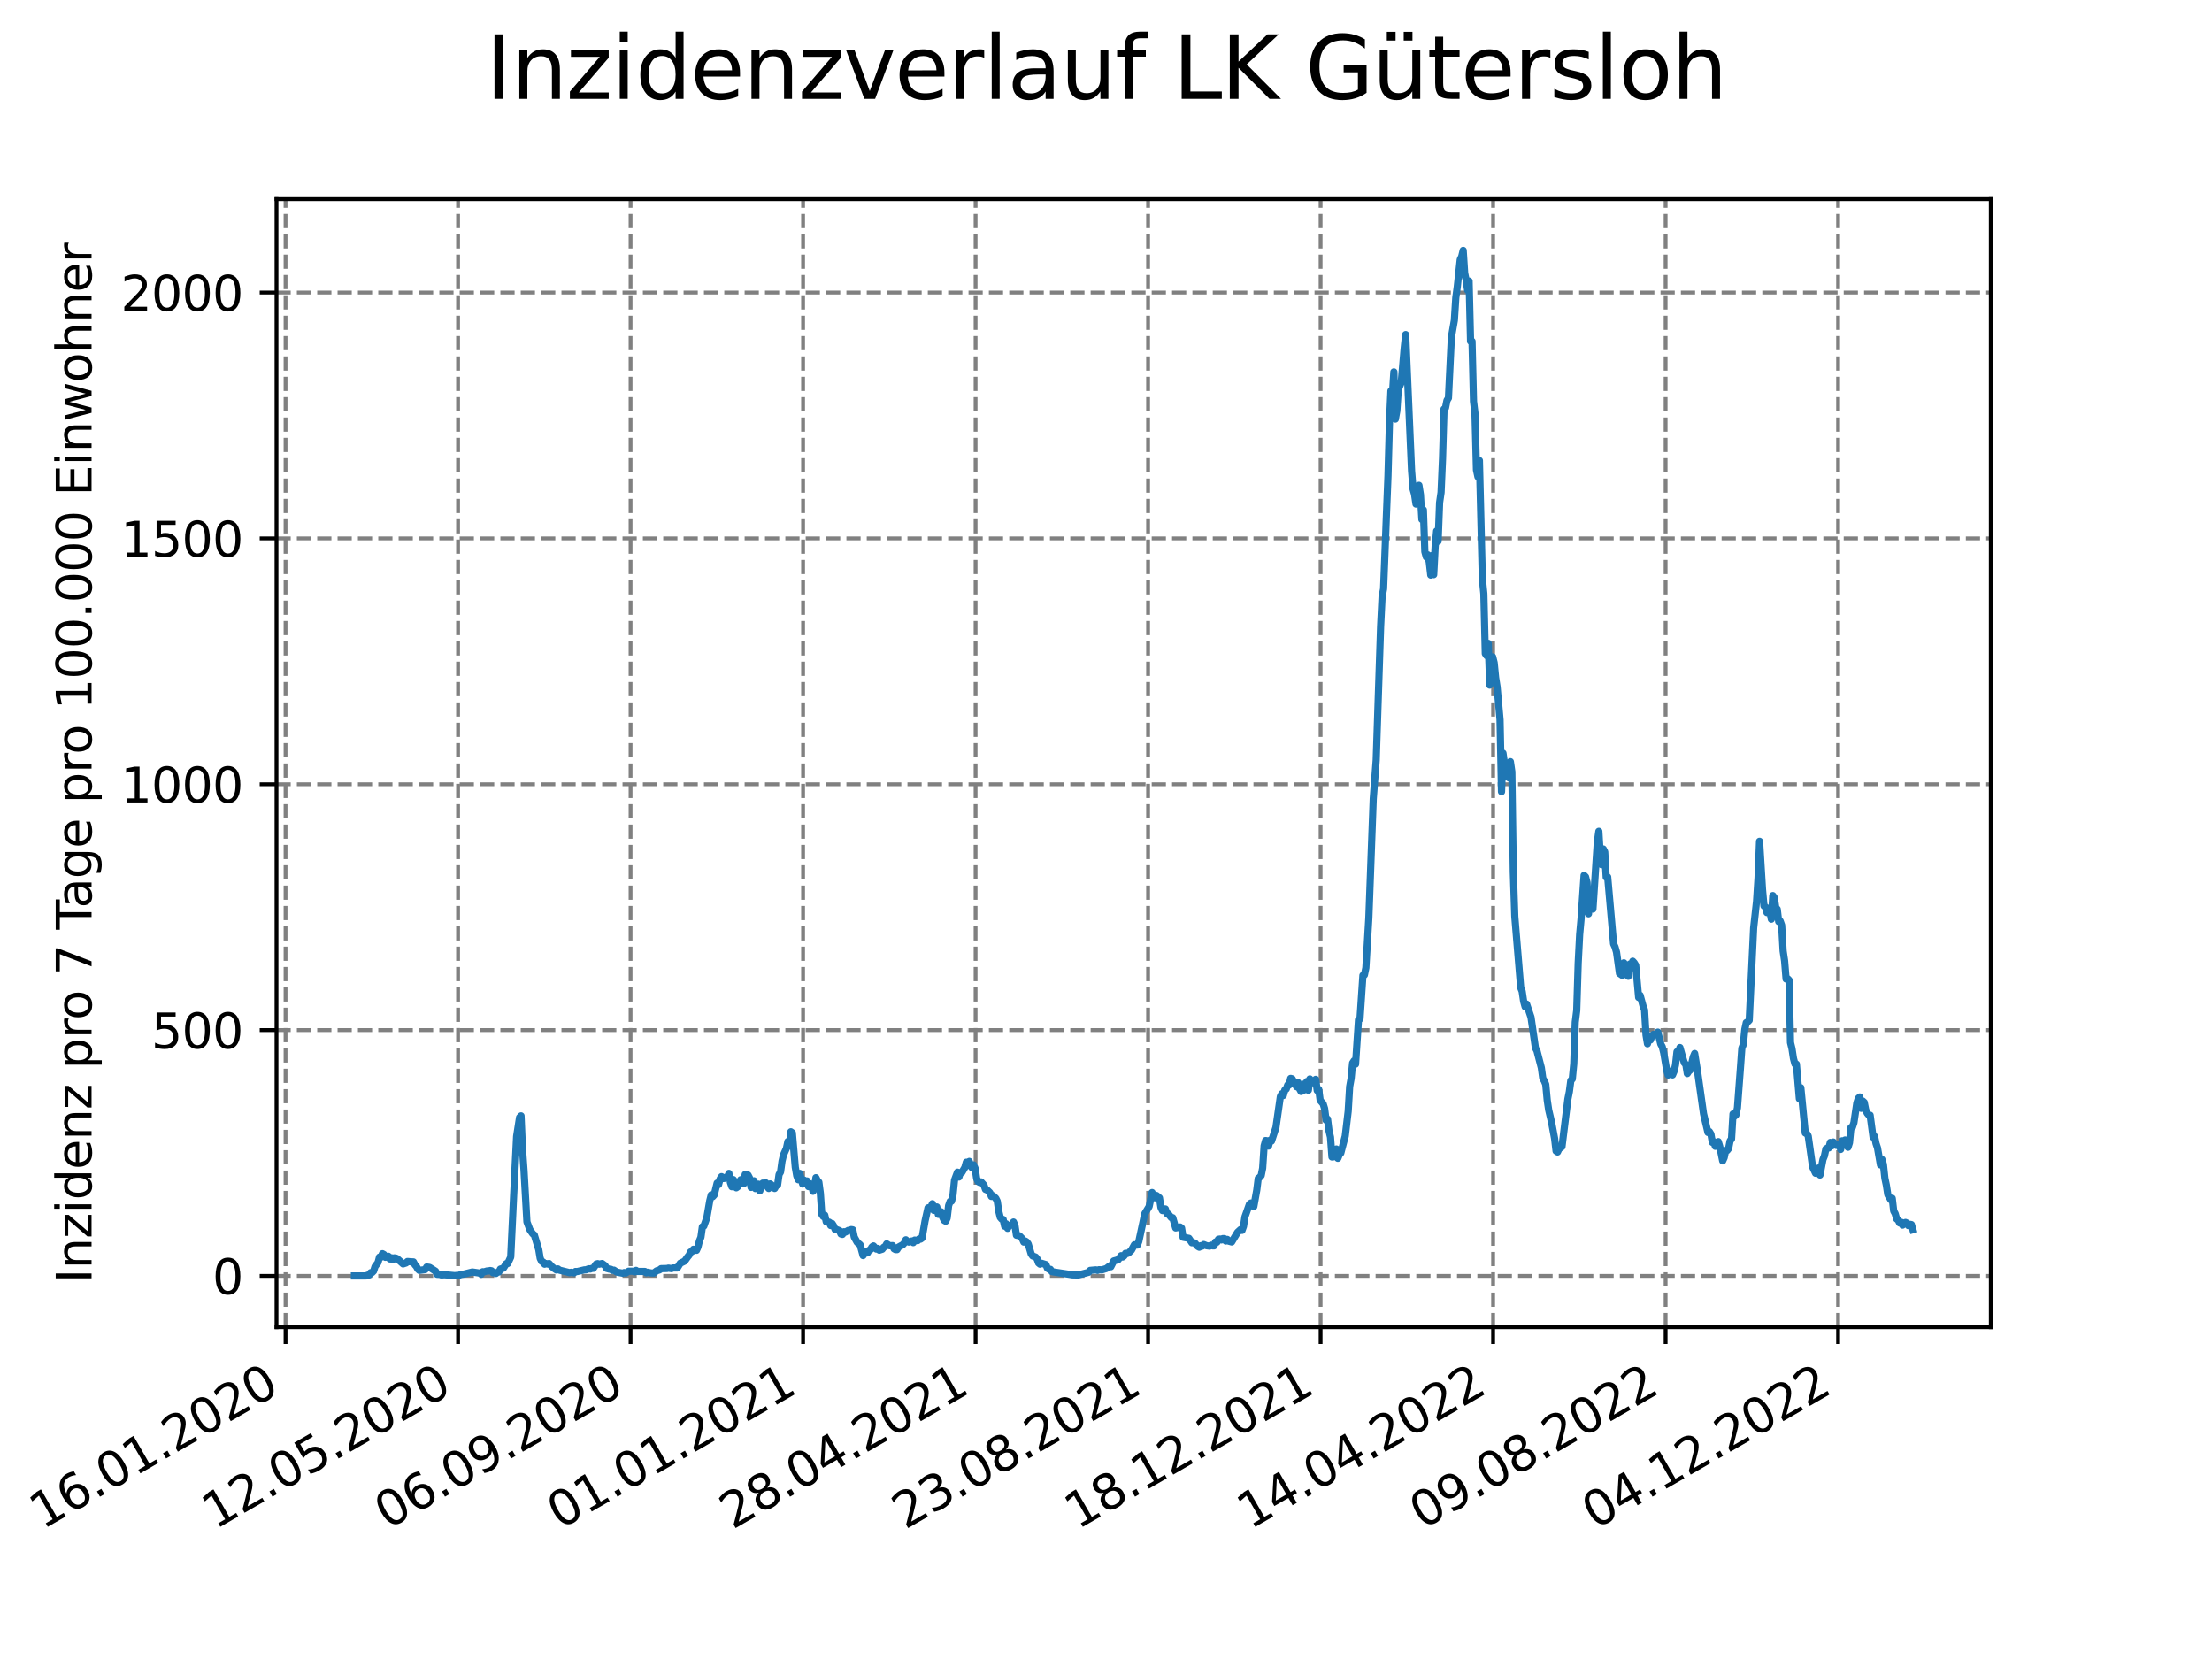 <?xml version="1.0" encoding="utf-8" standalone="no"?>
<!DOCTYPE svg PUBLIC "-//W3C//DTD SVG 1.1//EN"
  "http://www.w3.org/Graphics/SVG/1.1/DTD/svg11.dtd">
<svg xmlns:xlink="http://www.w3.org/1999/xlink" width="460.8pt" height="345.6pt" viewBox="0 0 460.8 345.6" xmlns="http://www.w3.org/2000/svg" version="1.1">
 <defs>
  <style type="text/css">*{stroke-linejoin: round; stroke-linecap: butt}</style>
 </defs>
 <g id="figure_1">
  <g id="patch_1">
   <path d="M 0 345.6 
L 460.8 345.6 
L 460.8 0 
L 0 0 
z
" style="fill: #ffffff"/>
  </g>
  <g id="axes_1">
   <g id="patch_2">
    <path d="M 57.6 276.48 
L 414.72 276.48 
L 414.72 41.472 
L 57.6 41.472 
z
" style="fill: #ffffff"/>
   </g>
   <g id="matplotlib.axis_1">
    <g id="xtick_1">
     <g id="line2d_1">
      <path d="M 59.486 276.48 
L 59.486 41.472 
" clip-path="url(#p06664065bd)" style="fill: none; stroke-dasharray: 2.96,1.28; stroke-dashoffset: 0; stroke: #808080; stroke-width: 0.8"/>
     </g>
     <g id="line2d_2">
      <defs>
       <path id="mccb1da764a" d="M 0 0 
L 0 3.5 
" style="stroke: #000000; stroke-width: 0.8"/>
      </defs>
      <g>
       <use xlink:href="#mccb1da764a" x="59.486" y="276.48" style="stroke: #000000; stroke-width: 0.8"/>
      </g>
     </g>
     <g id="text_1">
      <!-- 16.01.2020 -->
      <g transform="translate(8.861 318.689) rotate(-30) scale(0.1 -0.1)">
       <defs>
        <path id="DejaVuSans-31" d="M 794 531 
L 1825 531 
L 1825 4091 
L 703 3866 
L 703 4441 
L 1819 4666 
L 2450 4666 
L 2450 531 
L 3481 531 
L 3481 0 
L 794 0 
L 794 531 
z
" transform="scale(0.016)"/>
        <path id="DejaVuSans-36" d="M 2113 2584 
Q 1688 2584 1439 2293 
Q 1191 2003 1191 1497 
Q 1191 994 1439 701 
Q 1688 409 2113 409 
Q 2538 409 2786 701 
Q 3034 994 3034 1497 
Q 3034 2003 2786 2293 
Q 2538 2584 2113 2584 
z
M 3366 4563 
L 3366 3988 
Q 3128 4100 2886 4159 
Q 2644 4219 2406 4219 
Q 1781 4219 1451 3797 
Q 1122 3375 1075 2522 
Q 1259 2794 1537 2939 
Q 1816 3084 2150 3084 
Q 2853 3084 3261 2657 
Q 3669 2231 3669 1497 
Q 3669 778 3244 343 
Q 2819 -91 2113 -91 
Q 1303 -91 875 529 
Q 447 1150 447 2328 
Q 447 3434 972 4092 
Q 1497 4750 2381 4750 
Q 2619 4750 2861 4703 
Q 3103 4656 3366 4563 
z
" transform="scale(0.016)"/>
        <path id="DejaVuSans-2e" d="M 684 794 
L 1344 794 
L 1344 0 
L 684 0 
L 684 794 
z
" transform="scale(0.016)"/>
        <path id="DejaVuSans-30" d="M 2034 4250 
Q 1547 4250 1301 3770 
Q 1056 3291 1056 2328 
Q 1056 1369 1301 889 
Q 1547 409 2034 409 
Q 2525 409 2770 889 
Q 3016 1369 3016 2328 
Q 3016 3291 2770 3770 
Q 2525 4250 2034 4250 
z
M 2034 4750 
Q 2819 4750 3233 4129 
Q 3647 3509 3647 2328 
Q 3647 1150 3233 529 
Q 2819 -91 2034 -91 
Q 1250 -91 836 529 
Q 422 1150 422 2328 
Q 422 3509 836 4129 
Q 1250 4750 2034 4750 
z
" transform="scale(0.016)"/>
        <path id="DejaVuSans-32" d="M 1228 531 
L 3431 531 
L 3431 0 
L 469 0 
L 469 531 
Q 828 903 1448 1529 
Q 2069 2156 2228 2338 
Q 2531 2678 2651 2914 
Q 2772 3150 2772 3378 
Q 2772 3750 2511 3984 
Q 2250 4219 1831 4219 
Q 1534 4219 1204 4116 
Q 875 4013 500 3803 
L 500 4441 
Q 881 4594 1212 4672 
Q 1544 4750 1819 4750 
Q 2544 4750 2975 4387 
Q 3406 4025 3406 3419 
Q 3406 3131 3298 2873 
Q 3191 2616 2906 2266 
Q 2828 2175 2409 1742 
Q 1991 1309 1228 531 
z
" transform="scale(0.016)"/>
       </defs>
       <use xlink:href="#DejaVuSans-31"/>
       <use xlink:href="#DejaVuSans-36" x="63.623"/>
       <use xlink:href="#DejaVuSans-2e" x="127.246"/>
       <use xlink:href="#DejaVuSans-30" x="159.033"/>
       <use xlink:href="#DejaVuSans-31" x="222.656"/>
       <use xlink:href="#DejaVuSans-2e" x="286.279"/>
       <use xlink:href="#DejaVuSans-32" x="318.066"/>
       <use xlink:href="#DejaVuSans-30" x="381.689"/>
       <use xlink:href="#DejaVuSans-32" x="445.312"/>
       <use xlink:href="#DejaVuSans-30" x="508.936"/>
      </g>
     </g>
    </g>
    <g id="xtick_2">
     <g id="line2d_3">
      <path d="M 95.423 276.48 
L 95.423 41.472 
" clip-path="url(#p06664065bd)" style="fill: none; stroke-dasharray: 2.96,1.28; stroke-dashoffset: 0; stroke: #808080; stroke-width: 0.8"/>
     </g>
     <g id="line2d_4">
      <g>
       <use xlink:href="#mccb1da764a" x="95.423" y="276.48" style="stroke: #000000; stroke-width: 0.8"/>
      </g>
     </g>
     <g id="text_2">
      <!-- 12.05.2020 -->
      <g transform="translate(44.797 318.689) rotate(-30) scale(0.1 -0.1)">
       <defs>
        <path id="DejaVuSans-35" d="M 691 4666 
L 3169 4666 
L 3169 4134 
L 1269 4134 
L 1269 2991 
Q 1406 3038 1543 3061 
Q 1681 3084 1819 3084 
Q 2600 3084 3056 2656 
Q 3513 2228 3513 1497 
Q 3513 744 3044 326 
Q 2575 -91 1722 -91 
Q 1428 -91 1123 -41 
Q 819 9 494 109 
L 494 744 
Q 775 591 1075 516 
Q 1375 441 1709 441 
Q 2250 441 2565 725 
Q 2881 1009 2881 1497 
Q 2881 1984 2565 2268 
Q 2250 2553 1709 2553 
Q 1456 2553 1204 2497 
Q 953 2441 691 2322 
L 691 4666 
z
" transform="scale(0.016)"/>
       </defs>
       <use xlink:href="#DejaVuSans-31"/>
       <use xlink:href="#DejaVuSans-32" x="63.623"/>
       <use xlink:href="#DejaVuSans-2e" x="127.246"/>
       <use xlink:href="#DejaVuSans-30" x="159.033"/>
       <use xlink:href="#DejaVuSans-35" x="222.656"/>
       <use xlink:href="#DejaVuSans-2e" x="286.279"/>
       <use xlink:href="#DejaVuSans-32" x="318.066"/>
       <use xlink:href="#DejaVuSans-30" x="381.689"/>
       <use xlink:href="#DejaVuSans-32" x="445.312"/>
       <use xlink:href="#DejaVuSans-30" x="508.936"/>
      </g>
     </g>
    </g>
    <g id="xtick_3">
     <g id="line2d_5">
      <path d="M 131.359 276.48 
L 131.359 41.472 
" clip-path="url(#p06664065bd)" style="fill: none; stroke-dasharray: 2.96,1.28; stroke-dashoffset: 0; stroke: #808080; stroke-width: 0.8"/>
     </g>
     <g id="line2d_6">
      <g>
       <use xlink:href="#mccb1da764a" x="131.359" y="276.48" style="stroke: #000000; stroke-width: 0.8"/>
      </g>
     </g>
     <g id="text_3">
      <!-- 06.09.2020 -->
      <g transform="translate(80.734 318.689) rotate(-30) scale(0.1 -0.1)">
       <defs>
        <path id="DejaVuSans-39" d="M 703 97 
L 703 672 
Q 941 559 1184 500 
Q 1428 441 1663 441 
Q 2288 441 2617 861 
Q 2947 1281 2994 2138 
Q 2813 1869 2534 1725 
Q 2256 1581 1919 1581 
Q 1219 1581 811 2004 
Q 403 2428 403 3163 
Q 403 3881 828 4315 
Q 1253 4750 1959 4750 
Q 2769 4750 3195 4129 
Q 3622 3509 3622 2328 
Q 3622 1225 3098 567 
Q 2575 -91 1691 -91 
Q 1453 -91 1209 -44 
Q 966 3 703 97 
z
M 1959 2075 
Q 2384 2075 2632 2365 
Q 2881 2656 2881 3163 
Q 2881 3666 2632 3958 
Q 2384 4250 1959 4250 
Q 1534 4250 1286 3958 
Q 1038 3666 1038 3163 
Q 1038 2656 1286 2365 
Q 1534 2075 1959 2075 
z
" transform="scale(0.016)"/>
       </defs>
       <use xlink:href="#DejaVuSans-30"/>
       <use xlink:href="#DejaVuSans-36" x="63.623"/>
       <use xlink:href="#DejaVuSans-2e" x="127.246"/>
       <use xlink:href="#DejaVuSans-30" x="159.033"/>
       <use xlink:href="#DejaVuSans-39" x="222.656"/>
       <use xlink:href="#DejaVuSans-2e" x="286.279"/>
       <use xlink:href="#DejaVuSans-32" x="318.066"/>
       <use xlink:href="#DejaVuSans-30" x="381.689"/>
       <use xlink:href="#DejaVuSans-32" x="445.312"/>
       <use xlink:href="#DejaVuSans-30" x="508.936"/>
      </g>
     </g>
    </g>
    <g id="xtick_4">
     <g id="line2d_7">
      <path d="M 167.295 276.48 
L 167.295 41.472 
" clip-path="url(#p06664065bd)" style="fill: none; stroke-dasharray: 2.96,1.28; stroke-dashoffset: 0; stroke: #808080; stroke-width: 0.8"/>
     </g>
     <g id="line2d_8">
      <g>
       <use xlink:href="#mccb1da764a" x="167.295" y="276.48" style="stroke: #000000; stroke-width: 0.8"/>
      </g>
     </g>
     <g id="text_4">
      <!-- 01.01.2021 -->
      <g transform="translate(116.67 318.689) rotate(-30) scale(0.1 -0.1)">
       <use xlink:href="#DejaVuSans-30"/>
       <use xlink:href="#DejaVuSans-31" x="63.623"/>
       <use xlink:href="#DejaVuSans-2e" x="127.246"/>
       <use xlink:href="#DejaVuSans-30" x="159.033"/>
       <use xlink:href="#DejaVuSans-31" x="222.656"/>
       <use xlink:href="#DejaVuSans-2e" x="286.279"/>
       <use xlink:href="#DejaVuSans-32" x="318.066"/>
       <use xlink:href="#DejaVuSans-30" x="381.689"/>
       <use xlink:href="#DejaVuSans-32" x="445.312"/>
       <use xlink:href="#DejaVuSans-31" x="508.936"/>
      </g>
     </g>
    </g>
    <g id="xtick_5">
     <g id="line2d_9">
      <path d="M 203.231 276.48 
L 203.231 41.472 
" clip-path="url(#p06664065bd)" style="fill: none; stroke-dasharray: 2.96,1.28; stroke-dashoffset: 0; stroke: #808080; stroke-width: 0.8"/>
     </g>
     <g id="line2d_10">
      <g>
       <use xlink:href="#mccb1da764a" x="203.231" y="276.48" style="stroke: #000000; stroke-width: 0.8"/>
      </g>
     </g>
     <g id="text_5">
      <!-- 28.04.2021 -->
      <g transform="translate(152.606 318.689) rotate(-30) scale(0.1 -0.1)">
       <defs>
        <path id="DejaVuSans-38" d="M 2034 2216 
Q 1584 2216 1326 1975 
Q 1069 1734 1069 1313 
Q 1069 891 1326 650 
Q 1584 409 2034 409 
Q 2484 409 2743 651 
Q 3003 894 3003 1313 
Q 3003 1734 2745 1975 
Q 2488 2216 2034 2216 
z
M 1403 2484 
Q 997 2584 770 2862 
Q 544 3141 544 3541 
Q 544 4100 942 4425 
Q 1341 4750 2034 4750 
Q 2731 4750 3128 4425 
Q 3525 4100 3525 3541 
Q 3525 3141 3298 2862 
Q 3072 2584 2669 2484 
Q 3125 2378 3379 2068 
Q 3634 1759 3634 1313 
Q 3634 634 3220 271 
Q 2806 -91 2034 -91 
Q 1263 -91 848 271 
Q 434 634 434 1313 
Q 434 1759 690 2068 
Q 947 2378 1403 2484 
z
M 1172 3481 
Q 1172 3119 1398 2916 
Q 1625 2713 2034 2713 
Q 2441 2713 2670 2916 
Q 2900 3119 2900 3481 
Q 2900 3844 2670 4047 
Q 2441 4250 2034 4250 
Q 1625 4250 1398 4047 
Q 1172 3844 1172 3481 
z
" transform="scale(0.016)"/>
        <path id="DejaVuSans-34" d="M 2419 4116 
L 825 1625 
L 2419 1625 
L 2419 4116 
z
M 2253 4666 
L 3047 4666 
L 3047 1625 
L 3713 1625 
L 3713 1100 
L 3047 1100 
L 3047 0 
L 2419 0 
L 2419 1100 
L 313 1100 
L 313 1709 
L 2253 4666 
z
" transform="scale(0.016)"/>
       </defs>
       <use xlink:href="#DejaVuSans-32"/>
       <use xlink:href="#DejaVuSans-38" x="63.623"/>
       <use xlink:href="#DejaVuSans-2e" x="127.246"/>
       <use xlink:href="#DejaVuSans-30" x="159.033"/>
       <use xlink:href="#DejaVuSans-34" x="222.656"/>
       <use xlink:href="#DejaVuSans-2e" x="286.279"/>
       <use xlink:href="#DejaVuSans-32" x="318.066"/>
       <use xlink:href="#DejaVuSans-30" x="381.689"/>
       <use xlink:href="#DejaVuSans-32" x="445.312"/>
       <use xlink:href="#DejaVuSans-31" x="508.936"/>
      </g>
     </g>
    </g>
    <g id="xtick_6">
     <g id="line2d_11">
      <path d="M 239.167 276.48 
L 239.167 41.472 
" clip-path="url(#p06664065bd)" style="fill: none; stroke-dasharray: 2.96,1.28; stroke-dashoffset: 0; stroke: #808080; stroke-width: 0.8"/>
     </g>
     <g id="line2d_12">
      <g>
       <use xlink:href="#mccb1da764a" x="239.167" y="276.48" style="stroke: #000000; stroke-width: 0.8"/>
      </g>
     </g>
     <g id="text_6">
      <!-- 23.08.2021 -->
      <g transform="translate(188.542 318.689) rotate(-30) scale(0.1 -0.1)">
       <defs>
        <path id="DejaVuSans-33" d="M 2597 2516 
Q 3050 2419 3304 2112 
Q 3559 1806 3559 1356 
Q 3559 666 3084 287 
Q 2609 -91 1734 -91 
Q 1441 -91 1130 -33 
Q 819 25 488 141 
L 488 750 
Q 750 597 1062 519 
Q 1375 441 1716 441 
Q 2309 441 2620 675 
Q 2931 909 2931 1356 
Q 2931 1769 2642 2001 
Q 2353 2234 1838 2234 
L 1294 2234 
L 1294 2753 
L 1863 2753 
Q 2328 2753 2575 2939 
Q 2822 3125 2822 3475 
Q 2822 3834 2567 4026 
Q 2313 4219 1838 4219 
Q 1578 4219 1281 4162 
Q 984 4106 628 3988 
L 628 4550 
Q 988 4650 1302 4700 
Q 1616 4750 1894 4750 
Q 2613 4750 3031 4423 
Q 3450 4097 3450 3541 
Q 3450 3153 3228 2886 
Q 3006 2619 2597 2516 
z
" transform="scale(0.016)"/>
       </defs>
       <use xlink:href="#DejaVuSans-32"/>
       <use xlink:href="#DejaVuSans-33" x="63.623"/>
       <use xlink:href="#DejaVuSans-2e" x="127.246"/>
       <use xlink:href="#DejaVuSans-30" x="159.033"/>
       <use xlink:href="#DejaVuSans-38" x="222.656"/>
       <use xlink:href="#DejaVuSans-2e" x="286.279"/>
       <use xlink:href="#DejaVuSans-32" x="318.066"/>
       <use xlink:href="#DejaVuSans-30" x="381.689"/>
       <use xlink:href="#DejaVuSans-32" x="445.312"/>
       <use xlink:href="#DejaVuSans-31" x="508.936"/>
      </g>
     </g>
    </g>
    <g id="xtick_7">
     <g id="line2d_13">
      <path d="M 275.104 276.48 
L 275.104 41.472 
" clip-path="url(#p06664065bd)" style="fill: none; stroke-dasharray: 2.96,1.28; stroke-dashoffset: 0; stroke: #808080; stroke-width: 0.8"/>
     </g>
     <g id="line2d_14">
      <g>
       <use xlink:href="#mccb1da764a" x="275.104" y="276.48" style="stroke: #000000; stroke-width: 0.8"/>
      </g>
     </g>
     <g id="text_7">
      <!-- 18.12.2021 -->
      <g transform="translate(224.478 318.689) rotate(-30) scale(0.1 -0.1)">
       <use xlink:href="#DejaVuSans-31"/>
       <use xlink:href="#DejaVuSans-38" x="63.623"/>
       <use xlink:href="#DejaVuSans-2e" x="127.246"/>
       <use xlink:href="#DejaVuSans-31" x="159.033"/>
       <use xlink:href="#DejaVuSans-32" x="222.656"/>
       <use xlink:href="#DejaVuSans-2e" x="286.279"/>
       <use xlink:href="#DejaVuSans-32" x="318.066"/>
       <use xlink:href="#DejaVuSans-30" x="381.689"/>
       <use xlink:href="#DejaVuSans-32" x="445.312"/>
       <use xlink:href="#DejaVuSans-31" x="508.936"/>
      </g>
     </g>
    </g>
    <g id="xtick_8">
     <g id="line2d_15">
      <path d="M 311.04 276.48 
L 311.04 41.472 
" clip-path="url(#p06664065bd)" style="fill: none; stroke-dasharray: 2.96,1.28; stroke-dashoffset: 0; stroke: #808080; stroke-width: 0.8"/>
     </g>
     <g id="line2d_16">
      <g>
       <use xlink:href="#mccb1da764a" x="311.04" y="276.48" style="stroke: #000000; stroke-width: 0.8"/>
      </g>
     </g>
     <g id="text_8">
      <!-- 14.04.2022 -->
      <g transform="translate(260.415 318.689) rotate(-30) scale(0.1 -0.1)">
       <use xlink:href="#DejaVuSans-31"/>
       <use xlink:href="#DejaVuSans-34" x="63.623"/>
       <use xlink:href="#DejaVuSans-2e" x="127.246"/>
       <use xlink:href="#DejaVuSans-30" x="159.033"/>
       <use xlink:href="#DejaVuSans-34" x="222.656"/>
       <use xlink:href="#DejaVuSans-2e" x="286.279"/>
       <use xlink:href="#DejaVuSans-32" x="318.066"/>
       <use xlink:href="#DejaVuSans-30" x="381.689"/>
       <use xlink:href="#DejaVuSans-32" x="445.312"/>
       <use xlink:href="#DejaVuSans-32" x="508.936"/>
      </g>
     </g>
    </g>
    <g id="xtick_9">
     <g id="line2d_17">
      <path d="M 346.976 276.48 
L 346.976 41.472 
" clip-path="url(#p06664065bd)" style="fill: none; stroke-dasharray: 2.96,1.28; stroke-dashoffset: 0; stroke: #808080; stroke-width: 0.8"/>
     </g>
     <g id="line2d_18">
      <g>
       <use xlink:href="#mccb1da764a" x="346.976" y="276.48" style="stroke: #000000; stroke-width: 0.8"/>
      </g>
     </g>
     <g id="text_9">
      <!-- 09.08.2022 -->
      <g transform="translate(296.351 318.689) rotate(-30) scale(0.1 -0.1)">
       <use xlink:href="#DejaVuSans-30"/>
       <use xlink:href="#DejaVuSans-39" x="63.623"/>
       <use xlink:href="#DejaVuSans-2e" x="127.246"/>
       <use xlink:href="#DejaVuSans-30" x="159.033"/>
       <use xlink:href="#DejaVuSans-38" x="222.656"/>
       <use xlink:href="#DejaVuSans-2e" x="286.279"/>
       <use xlink:href="#DejaVuSans-32" x="318.066"/>
       <use xlink:href="#DejaVuSans-30" x="381.689"/>
       <use xlink:href="#DejaVuSans-32" x="445.312"/>
       <use xlink:href="#DejaVuSans-32" x="508.936"/>
      </g>
     </g>
    </g>
    <g id="xtick_10">
     <g id="line2d_19">
      <path d="M 382.912 276.48 
L 382.912 41.472 
" clip-path="url(#p06664065bd)" style="fill: none; stroke-dasharray: 2.96,1.28; stroke-dashoffset: 0; stroke: #808080; stroke-width: 0.8"/>
     </g>
     <g id="line2d_20">
      <g>
       <use xlink:href="#mccb1da764a" x="382.912" y="276.48" style="stroke: #000000; stroke-width: 0.8"/>
      </g>
     </g>
     <g id="text_10">
      <!-- 04.12.2022 -->
      <g transform="translate(332.287 318.689) rotate(-30) scale(0.1 -0.1)">
       <use xlink:href="#DejaVuSans-30"/>
       <use xlink:href="#DejaVuSans-34" x="63.623"/>
       <use xlink:href="#DejaVuSans-2e" x="127.246"/>
       <use xlink:href="#DejaVuSans-31" x="159.033"/>
       <use xlink:href="#DejaVuSans-32" x="222.656"/>
       <use xlink:href="#DejaVuSans-2e" x="286.279"/>
       <use xlink:href="#DejaVuSans-32" x="318.066"/>
       <use xlink:href="#DejaVuSans-30" x="381.689"/>
       <use xlink:href="#DejaVuSans-32" x="445.312"/>
       <use xlink:href="#DejaVuSans-32" x="508.936"/>
      </g>
     </g>
    </g>
   </g>
   <g id="matplotlib.axis_2">
    <g id="ytick_1">
     <g id="line2d_21">
      <path d="M 57.6 265.798 
L 414.72 265.798 
" clip-path="url(#p06664065bd)" style="fill: none; stroke-dasharray: 2.96,1.28; stroke-dashoffset: 0; stroke: #808080; stroke-width: 0.8"/>
     </g>
     <g id="line2d_22">
      <defs>
       <path id="m816970e89e" d="M 0 0 
L -3.5 0 
" style="stroke: #000000; stroke-width: 0.8"/>
      </defs>
      <g>
       <use xlink:href="#m816970e89e" x="57.6" y="265.798" style="stroke: #000000; stroke-width: 0.8"/>
      </g>
     </g>
     <g id="text_11">
      <!-- 0 -->
      <g transform="translate(44.237 269.597) scale(0.1 -0.1)">
       <use xlink:href="#DejaVuSans-30"/>
      </g>
     </g>
    </g>
    <g id="ytick_2">
     <g id="line2d_23">
      <path d="M 57.6 214.585 
L 414.72 214.585 
" clip-path="url(#p06664065bd)" style="fill: none; stroke-dasharray: 2.96,1.28; stroke-dashoffset: 0; stroke: #808080; stroke-width: 0.8"/>
     </g>
     <g id="line2d_24">
      <g>
       <use xlink:href="#m816970e89e" x="57.6" y="214.585" style="stroke: #000000; stroke-width: 0.8"/>
      </g>
     </g>
     <g id="text_12">
      <!-- 500 -->
      <g transform="translate(31.512 218.384) scale(0.1 -0.1)">
       <use xlink:href="#DejaVuSans-35"/>
       <use xlink:href="#DejaVuSans-30" x="63.623"/>
       <use xlink:href="#DejaVuSans-30" x="127.246"/>
      </g>
     </g>
    </g>
    <g id="ytick_3">
     <g id="line2d_25">
      <path d="M 57.6 163.372 
L 414.72 163.372 
" clip-path="url(#p06664065bd)" style="fill: none; stroke-dasharray: 2.96,1.28; stroke-dashoffset: 0; stroke: #808080; stroke-width: 0.8"/>
     </g>
     <g id="line2d_26">
      <g>
       <use xlink:href="#m816970e89e" x="57.6" y="163.372" style="stroke: #000000; stroke-width: 0.8"/>
      </g>
     </g>
     <g id="text_13">
      <!-- 1000 -->
      <g transform="translate(25.15 167.171) scale(0.1 -0.1)">
       <use xlink:href="#DejaVuSans-31"/>
       <use xlink:href="#DejaVuSans-30" x="63.623"/>
       <use xlink:href="#DejaVuSans-30" x="127.246"/>
       <use xlink:href="#DejaVuSans-30" x="190.869"/>
      </g>
     </g>
    </g>
    <g id="ytick_4">
     <g id="line2d_27">
      <path d="M 57.6 112.159 
L 414.72 112.159 
" clip-path="url(#p06664065bd)" style="fill: none; stroke-dasharray: 2.96,1.28; stroke-dashoffset: 0; stroke: #808080; stroke-width: 0.8"/>
     </g>
     <g id="line2d_28">
      <g>
       <use xlink:href="#m816970e89e" x="57.6" y="112.159" style="stroke: #000000; stroke-width: 0.8"/>
      </g>
     </g>
     <g id="text_14">
      <!-- 1500 -->
      <g transform="translate(25.15 115.958) scale(0.1 -0.1)">
       <use xlink:href="#DejaVuSans-31"/>
       <use xlink:href="#DejaVuSans-35" x="63.623"/>
       <use xlink:href="#DejaVuSans-30" x="127.246"/>
       <use xlink:href="#DejaVuSans-30" x="190.869"/>
      </g>
     </g>
    </g>
    <g id="ytick_5">
     <g id="line2d_29">
      <path d="M 57.6 60.946 
L 414.72 60.946 
" clip-path="url(#p06664065bd)" style="fill: none; stroke-dasharray: 2.96,1.28; stroke-dashoffset: 0; stroke: #808080; stroke-width: 0.8"/>
     </g>
     <g id="line2d_30">
      <g>
       <use xlink:href="#m816970e89e" x="57.6" y="60.946" style="stroke: #000000; stroke-width: 0.8"/>
      </g>
     </g>
     <g id="text_15">
      <!-- 2000 -->
      <g transform="translate(25.15 64.745) scale(0.1 -0.1)">
       <use xlink:href="#DejaVuSans-32"/>
       <use xlink:href="#DejaVuSans-30" x="63.623"/>
       <use xlink:href="#DejaVuSans-30" x="127.246"/>
       <use xlink:href="#DejaVuSans-30" x="190.869"/>
      </g>
     </g>
    </g>
    <g id="text_16">
     <!-- Inzidenz pro 7 Tage pro 100.000 Einwohner -->
     <g transform="translate(19.07 267.301) rotate(-90) scale(0.1 -0.1)">
      <defs>
       <path id="DejaVuSans-49" d="M 628 4666 
L 1259 4666 
L 1259 0 
L 628 0 
L 628 4666 
z
" transform="scale(0.016)"/>
       <path id="DejaVuSans-6e" d="M 3513 2113 
L 3513 0 
L 2938 0 
L 2938 2094 
Q 2938 2591 2744 2837 
Q 2550 3084 2163 3084 
Q 1697 3084 1428 2787 
Q 1159 2491 1159 1978 
L 1159 0 
L 581 0 
L 581 3500 
L 1159 3500 
L 1159 2956 
Q 1366 3272 1645 3428 
Q 1925 3584 2291 3584 
Q 2894 3584 3203 3211 
Q 3513 2838 3513 2113 
z
" transform="scale(0.016)"/>
       <path id="DejaVuSans-7a" d="M 353 3500 
L 3084 3500 
L 3084 2975 
L 922 459 
L 3084 459 
L 3084 0 
L 275 0 
L 275 525 
L 2438 3041 
L 353 3041 
L 353 3500 
z
" transform="scale(0.016)"/>
       <path id="DejaVuSans-69" d="M 603 3500 
L 1178 3500 
L 1178 0 
L 603 0 
L 603 3500 
z
M 603 4863 
L 1178 4863 
L 1178 4134 
L 603 4134 
L 603 4863 
z
" transform="scale(0.016)"/>
       <path id="DejaVuSans-64" d="M 2906 2969 
L 2906 4863 
L 3481 4863 
L 3481 0 
L 2906 0 
L 2906 525 
Q 2725 213 2448 61 
Q 2172 -91 1784 -91 
Q 1150 -91 751 415 
Q 353 922 353 1747 
Q 353 2572 751 3078 
Q 1150 3584 1784 3584 
Q 2172 3584 2448 3432 
Q 2725 3281 2906 2969 
z
M 947 1747 
Q 947 1113 1208 752 
Q 1469 391 1925 391 
Q 2381 391 2643 752 
Q 2906 1113 2906 1747 
Q 2906 2381 2643 2742 
Q 2381 3103 1925 3103 
Q 1469 3103 1208 2742 
Q 947 2381 947 1747 
z
" transform="scale(0.016)"/>
       <path id="DejaVuSans-65" d="M 3597 1894 
L 3597 1613 
L 953 1613 
Q 991 1019 1311 708 
Q 1631 397 2203 397 
Q 2534 397 2845 478 
Q 3156 559 3463 722 
L 3463 178 
Q 3153 47 2828 -22 
Q 2503 -91 2169 -91 
Q 1331 -91 842 396 
Q 353 884 353 1716 
Q 353 2575 817 3079 
Q 1281 3584 2069 3584 
Q 2775 3584 3186 3129 
Q 3597 2675 3597 1894 
z
M 3022 2063 
Q 3016 2534 2758 2815 
Q 2500 3097 2075 3097 
Q 1594 3097 1305 2825 
Q 1016 2553 972 2059 
L 3022 2063 
z
" transform="scale(0.016)"/>
       <path id="DejaVuSans-20" transform="scale(0.016)"/>
       <path id="DejaVuSans-70" d="M 1159 525 
L 1159 -1331 
L 581 -1331 
L 581 3500 
L 1159 3500 
L 1159 2969 
Q 1341 3281 1617 3432 
Q 1894 3584 2278 3584 
Q 2916 3584 3314 3078 
Q 3713 2572 3713 1747 
Q 3713 922 3314 415 
Q 2916 -91 2278 -91 
Q 1894 -91 1617 61 
Q 1341 213 1159 525 
z
M 3116 1747 
Q 3116 2381 2855 2742 
Q 2594 3103 2138 3103 
Q 1681 3103 1420 2742 
Q 1159 2381 1159 1747 
Q 1159 1113 1420 752 
Q 1681 391 2138 391 
Q 2594 391 2855 752 
Q 3116 1113 3116 1747 
z
" transform="scale(0.016)"/>
       <path id="DejaVuSans-72" d="M 2631 2963 
Q 2534 3019 2420 3045 
Q 2306 3072 2169 3072 
Q 1681 3072 1420 2755 
Q 1159 2438 1159 1844 
L 1159 0 
L 581 0 
L 581 3500 
L 1159 3500 
L 1159 2956 
Q 1341 3275 1631 3429 
Q 1922 3584 2338 3584 
Q 2397 3584 2469 3576 
Q 2541 3569 2628 3553 
L 2631 2963 
z
" transform="scale(0.016)"/>
       <path id="DejaVuSans-6f" d="M 1959 3097 
Q 1497 3097 1228 2736 
Q 959 2375 959 1747 
Q 959 1119 1226 758 
Q 1494 397 1959 397 
Q 2419 397 2687 759 
Q 2956 1122 2956 1747 
Q 2956 2369 2687 2733 
Q 2419 3097 1959 3097 
z
M 1959 3584 
Q 2709 3584 3137 3096 
Q 3566 2609 3566 1747 
Q 3566 888 3137 398 
Q 2709 -91 1959 -91 
Q 1206 -91 779 398 
Q 353 888 353 1747 
Q 353 2609 779 3096 
Q 1206 3584 1959 3584 
z
" transform="scale(0.016)"/>
       <path id="DejaVuSans-37" d="M 525 4666 
L 3525 4666 
L 3525 4397 
L 1831 0 
L 1172 0 
L 2766 4134 
L 525 4134 
L 525 4666 
z
" transform="scale(0.016)"/>
       <path id="DejaVuSans-54" d="M -19 4666 
L 3928 4666 
L 3928 4134 
L 2272 4134 
L 2272 0 
L 1638 0 
L 1638 4134 
L -19 4134 
L -19 4666 
z
" transform="scale(0.016)"/>
       <path id="DejaVuSans-61" d="M 2194 1759 
Q 1497 1759 1228 1600 
Q 959 1441 959 1056 
Q 959 750 1161 570 
Q 1363 391 1709 391 
Q 2188 391 2477 730 
Q 2766 1069 2766 1631 
L 2766 1759 
L 2194 1759 
z
M 3341 1997 
L 3341 0 
L 2766 0 
L 2766 531 
Q 2569 213 2275 61 
Q 1981 -91 1556 -91 
Q 1019 -91 701 211 
Q 384 513 384 1019 
Q 384 1609 779 1909 
Q 1175 2209 1959 2209 
L 2766 2209 
L 2766 2266 
Q 2766 2663 2505 2880 
Q 2244 3097 1772 3097 
Q 1472 3097 1187 3025 
Q 903 2953 641 2809 
L 641 3341 
Q 956 3463 1253 3523 
Q 1550 3584 1831 3584 
Q 2591 3584 2966 3190 
Q 3341 2797 3341 1997 
z
" transform="scale(0.016)"/>
       <path id="DejaVuSans-67" d="M 2906 1791 
Q 2906 2416 2648 2759 
Q 2391 3103 1925 3103 
Q 1463 3103 1205 2759 
Q 947 2416 947 1791 
Q 947 1169 1205 825 
Q 1463 481 1925 481 
Q 2391 481 2648 825 
Q 2906 1169 2906 1791 
z
M 3481 434 
Q 3481 -459 3084 -895 
Q 2688 -1331 1869 -1331 
Q 1566 -1331 1297 -1286 
Q 1028 -1241 775 -1147 
L 775 -588 
Q 1028 -725 1275 -790 
Q 1522 -856 1778 -856 
Q 2344 -856 2625 -561 
Q 2906 -266 2906 331 
L 2906 616 
Q 2728 306 2450 153 
Q 2172 0 1784 0 
Q 1141 0 747 490 
Q 353 981 353 1791 
Q 353 2603 747 3093 
Q 1141 3584 1784 3584 
Q 2172 3584 2450 3431 
Q 2728 3278 2906 2969 
L 2906 3500 
L 3481 3500 
L 3481 434 
z
" transform="scale(0.016)"/>
       <path id="DejaVuSans-45" d="M 628 4666 
L 3578 4666 
L 3578 4134 
L 1259 4134 
L 1259 2753 
L 3481 2753 
L 3481 2222 
L 1259 2222 
L 1259 531 
L 3634 531 
L 3634 0 
L 628 0 
L 628 4666 
z
" transform="scale(0.016)"/>
       <path id="DejaVuSans-77" d="M 269 3500 
L 844 3500 
L 1563 769 
L 2278 3500 
L 2956 3500 
L 3675 769 
L 4391 3500 
L 4966 3500 
L 4050 0 
L 3372 0 
L 2619 2869 
L 1863 0 
L 1184 0 
L 269 3500 
z
" transform="scale(0.016)"/>
       <path id="DejaVuSans-68" d="M 3513 2113 
L 3513 0 
L 2938 0 
L 2938 2094 
Q 2938 2591 2744 2837 
Q 2550 3084 2163 3084 
Q 1697 3084 1428 2787 
Q 1159 2491 1159 1978 
L 1159 0 
L 581 0 
L 581 4863 
L 1159 4863 
L 1159 2956 
Q 1366 3272 1645 3428 
Q 1925 3584 2291 3584 
Q 2894 3584 3203 3211 
Q 3513 2838 3513 2113 
z
" transform="scale(0.016)"/>
      </defs>
      <use xlink:href="#DejaVuSans-49"/>
      <use xlink:href="#DejaVuSans-6e" x="29.492"/>
      <use xlink:href="#DejaVuSans-7a" x="92.871"/>
      <use xlink:href="#DejaVuSans-69" x="145.361"/>
      <use xlink:href="#DejaVuSans-64" x="173.145"/>
      <use xlink:href="#DejaVuSans-65" x="236.621"/>
      <use xlink:href="#DejaVuSans-6e" x="298.145"/>
      <use xlink:href="#DejaVuSans-7a" x="361.523"/>
      <use xlink:href="#DejaVuSans-20" x="414.014"/>
      <use xlink:href="#DejaVuSans-70" x="445.801"/>
      <use xlink:href="#DejaVuSans-72" x="509.277"/>
      <use xlink:href="#DejaVuSans-6f" x="548.141"/>
      <use xlink:href="#DejaVuSans-20" x="609.322"/>
      <use xlink:href="#DejaVuSans-37" x="641.109"/>
      <use xlink:href="#DejaVuSans-20" x="704.732"/>
      <use xlink:href="#DejaVuSans-54" x="736.52"/>
      <use xlink:href="#DejaVuSans-61" x="781.104"/>
      <use xlink:href="#DejaVuSans-67" x="842.383"/>
      <use xlink:href="#DejaVuSans-65" x="905.859"/>
      <use xlink:href="#DejaVuSans-20" x="967.383"/>
      <use xlink:href="#DejaVuSans-70" x="999.17"/>
      <use xlink:href="#DejaVuSans-72" x="1062.646"/>
      <use xlink:href="#DejaVuSans-6f" x="1101.51"/>
      <use xlink:href="#DejaVuSans-20" x="1162.691"/>
      <use xlink:href="#DejaVuSans-31" x="1194.479"/>
      <use xlink:href="#DejaVuSans-30" x="1258.102"/>
      <use xlink:href="#DejaVuSans-30" x="1321.725"/>
      <use xlink:href="#DejaVuSans-2e" x="1385.348"/>
      <use xlink:href="#DejaVuSans-30" x="1417.135"/>
      <use xlink:href="#DejaVuSans-30" x="1480.758"/>
      <use xlink:href="#DejaVuSans-30" x="1544.381"/>
      <use xlink:href="#DejaVuSans-20" x="1608.004"/>
      <use xlink:href="#DejaVuSans-45" x="1639.791"/>
      <use xlink:href="#DejaVuSans-69" x="1702.975"/>
      <use xlink:href="#DejaVuSans-6e" x="1730.758"/>
      <use xlink:href="#DejaVuSans-77" x="1794.137"/>
      <use xlink:href="#DejaVuSans-6f" x="1875.924"/>
      <use xlink:href="#DejaVuSans-68" x="1937.105"/>
      <use xlink:href="#DejaVuSans-6e" x="2000.484"/>
      <use xlink:href="#DejaVuSans-65" x="2063.863"/>
      <use xlink:href="#DejaVuSans-72" x="2125.387"/>
     </g>
    </g>
   </g>
   <g id="line2d_31">
    <path d="M 73.833 265.798 
L 76.29 265.798 
L 76.597 265.629 
L 76.904 265.601 
L 77.211 265.124 
L 77.518 265.096 
L 77.826 264.787 
L 78.133 263.833 
L 78.747 263.019 
L 79.054 261.868 
L 79.361 261.925 
L 79.669 261.167 
L 79.976 261.335 
L 80.283 261.925 
L 80.897 261.7 
L 81.204 262.261 
L 81.511 262.009 
L 81.819 262.458 
L 82.126 262.037 
L 82.433 262.065 
L 82.74 262.205 
L 83.969 263.3 
L 84.583 263.103 
L 84.89 262.795 
L 85.504 262.851 
L 86.119 262.879 
L 86.426 263.468 
L 86.733 263.805 
L 87.04 264.366 
L 87.347 264.647 
L 88.576 264.479 
L 88.883 263.945 
L 89.497 264.03 
L 90.726 264.815 
L 91.033 265.461 
L 91.647 265.489 
L 91.954 265.601 
L 92.569 265.545 
L 93.183 265.601 
L 94.719 265.742 
L 95.333 265.686 
L 95.64 265.686 
L 95.947 265.517 
L 96.562 265.433 
L 98.404 264.984 
L 99.94 265.208 
L 100.247 265.461 
L 100.555 264.928 
L 100.862 264.956 
L 101.476 264.759 
L 101.783 264.787 
L 102.09 264.675 
L 102.397 264.731 
L 102.705 265.152 
L 103.012 265.124 
L 103.319 265.293 
L 103.626 265.04 
L 103.933 264.984 
L 104.24 264.366 
L 104.855 264.198 
L 105.469 263.244 
L 105.776 263.216 
L 106.39 261.868 
L 107.005 248.958 
L 107.619 236.721 
L 108.233 232.791 
L 108.54 232.455 
L 108.848 239.499 
L 109.155 243.737 
L 109.769 254.543 
L 110.383 256.171 
L 110.998 257.041 
L 111.305 257.266 
L 112.226 260.297 
L 112.533 262.149 
L 112.84 262.767 
L 113.148 262.907 
L 113.455 263.356 
L 113.762 263.216 
L 114.069 263.328 
L 114.376 263.216 
L 114.99 263.889 
L 115.605 264.366 
L 115.912 264.563 
L 116.219 264.338 
L 116.526 264.591 
L 118.676 265.124 
L 118.983 265.04 
L 119.598 265.152 
L 119.905 264.872 
L 120.212 264.9 
L 121.748 264.535 
L 122.055 264.535 
L 122.669 264.31 
L 122.976 264.366 
L 123.283 264.226 
L 123.591 264.226 
L 124.205 263.328 
L 124.512 263.244 
L 124.819 263.356 
L 125.433 263.216 
L 126.048 263.665 
L 126.355 264.226 
L 126.969 264.394 
L 127.276 264.423 
L 127.583 264.647 
L 127.891 264.591 
L 128.505 265.012 
L 129.734 265.236 
L 130.041 265.096 
L 130.348 265.208 
L 130.962 264.815 
L 131.884 264.815 
L 132.191 264.956 
L 132.498 264.647 
L 132.805 264.872 
L 133.726 264.872 
L 134.341 264.872 
L 134.648 265.152 
L 134.955 265.04 
L 135.569 265.18 
L 136.184 265.208 
L 136.798 264.731 
L 137.412 264.535 
L 137.719 264.282 
L 138.948 264.254 
L 139.255 264.17 
L 139.869 264.282 
L 140.177 264.142 
L 141.098 264.142 
L 141.712 263.16 
L 142.634 262.71 
L 143.248 261.84 
L 143.555 261.476 
L 143.862 260.802 
L 144.169 260.718 
L 144.477 260.241 
L 145.091 260.465 
L 145.398 259.763 
L 145.705 258.5 
L 146.012 257.743 
L 146.319 255.553 
L 146.627 255.413 
L 147.241 253.673 
L 147.855 250.137 
L 148.162 248.93 
L 148.469 249.295 
L 148.777 248.958 
L 149.391 246.46 
L 149.698 246.769 
L 150.005 245.59 
L 150.312 245.113 
L 150.62 245.506 
L 150.927 245.478 
L 151.234 245.225 
L 151.541 245.365 
L 151.848 244.439 
L 152.155 246.32 
L 152.462 247.218 
L 152.77 245.73 
L 153.077 246.179 
L 153.384 247.442 
L 153.691 247.218 
L 154.305 245.758 
L 154.612 245.842 
L 154.92 246.6 
L 155.227 244.664 
L 155.534 244.607 
L 155.841 244.804 
L 156.148 245.393 
L 156.455 247.358 
L 157.07 245.983 
L 157.377 247.611 
L 157.684 246.712 
L 157.991 246.684 
L 158.298 248.06 
L 158.605 246.825 
L 158.912 246.46 
L 159.22 246.572 
L 159.527 246.404 
L 159.834 247.162 
L 160.141 247.583 
L 160.448 246.628 
L 160.755 246.853 
L 161.063 247.386 
L 161.37 247.583 
L 161.677 247.021 
L 161.984 246.853 
L 162.291 244.664 
L 162.598 244.158 
L 162.905 241.913 
L 163.213 240.594 
L 163.827 239.219 
L 164.134 237.787 
L 164.441 238.713 
L 164.748 235.766 
L 165.055 235.991 
L 165.67 243.148 
L 165.977 244.916 
L 166.284 245.758 
L 166.591 244.439 
L 167.205 246.656 
L 167.513 245.842 
L 167.82 246.263 
L 168.127 246.011 
L 168.434 247.19 
L 168.741 246.6 
L 169.048 246.712 
L 169.355 248.172 
L 169.663 247.47 
L 169.97 245.337 
L 170.277 245.955 
L 170.584 246.263 
L 170.891 248.565 
L 171.198 252.971 
L 171.506 253.42 
L 171.813 253.14 
L 172.12 254.515 
L 172.734 254.599 
L 173.041 255.301 
L 173.348 254.88 
L 173.656 255.357 
L 173.963 256.115 
L 174.27 256.143 
L 174.884 256.367 
L 175.191 257.069 
L 175.498 257.153 
L 175.806 256.592 
L 176.113 256.676 
L 176.727 256.311 
L 177.034 256.311 
L 177.341 256.143 
L 177.648 256.199 
L 177.956 257.715 
L 178.57 258.809 
L 179.184 259.314 
L 179.798 261.56 
L 180.413 260.662 
L 180.72 260.998 
L 181.027 260.465 
L 181.334 260.325 
L 181.641 259.763 
L 181.949 259.539 
L 182.563 260.213 
L 182.87 260.072 
L 183.177 260.437 
L 183.791 260.241 
L 184.099 259.82 
L 184.406 259.679 
L 184.713 259.118 
L 185.327 259.511 
L 185.941 259.483 
L 186.249 260.156 
L 186.556 260.325 
L 186.863 260.325 
L 187.17 259.792 
L 188.091 259.286 
L 188.399 258.921 
L 188.706 258.276 
L 189.013 258.613 
L 189.32 258.753 
L 189.934 258.529 
L 190.242 258.865 
L 190.549 258.332 
L 191.163 258.444 
L 191.47 258.079 
L 191.777 258.136 
L 192.084 257.911 
L 192.699 254.375 
L 193.313 251.624 
L 193.927 251.484 
L 194.234 250.754 
L 194.542 252.157 
L 194.849 251.989 
L 195.156 251.428 
L 195.463 252.971 
L 195.77 252.971 
L 196.077 252.438 
L 196.384 253.617 
L 196.692 254.234 
L 196.999 254.403 
L 197.306 253.757 
L 197.613 251.147 
L 197.92 250.277 
L 198.227 250.221 
L 198.534 248.874 
L 198.842 245.842 
L 199.456 244.186 
L 199.763 245.197 
L 200.07 244.243 
L 200.377 244.243 
L 200.992 243.204 
L 201.299 242.11 
L 201.606 242.615 
L 201.913 241.941 
L 202.22 242.952 
L 202.527 243.316 
L 202.835 242.671 
L 203.142 243.429 
L 203.449 245.506 
L 203.756 246.151 
L 204.063 246.32 
L 204.37 246.207 
L 204.985 246.881 
L 205.292 247.779 
L 205.599 247.863 
L 206.213 248.453 
L 206.52 249.238 
L 206.827 249.07 
L 207.442 249.631 
L 207.749 250.249 
L 208.056 252.326 
L 208.363 253.589 
L 208.67 253.954 
L 208.977 254.038 
L 209.285 255.441 
L 209.592 254.936 
L 209.899 255.89 
L 210.206 255.301 
L 210.513 255.273 
L 210.82 255.132 
L 211.128 254.571 
L 211.435 255.273 
L 211.742 257.322 
L 212.356 257.434 
L 212.97 258.051 
L 213.278 258.753 
L 213.585 258.529 
L 213.892 258.725 
L 214.199 259.146 
L 214.813 261.223 
L 215.12 261.644 
L 215.735 261.868 
L 216.042 262.233 
L 216.349 263.103 
L 216.656 263.356 
L 216.963 263.16 
L 217.885 263.44 
L 218.192 264.198 
L 218.499 264.394 
L 218.806 264.423 
L 219.113 264.9 
L 219.728 265.012 
L 223.413 265.573 
L 224.642 265.601 
L 226.792 265.04 
L 227.099 264.647 
L 227.713 264.591 
L 228.328 264.535 
L 228.635 264.647 
L 228.942 264.507 
L 229.556 264.535 
L 230.478 264.254 
L 231.092 263.777 
L 231.399 263.889 
L 232.014 262.682 
L 232.935 262.43 
L 233.549 261.588 
L 233.856 261.868 
L 234.164 261.644 
L 234.471 261.083 
L 234.778 261.139 
L 235.085 261.026 
L 235.699 260.437 
L 236.314 259.314 
L 236.928 259.371 
L 237.235 258.613 
L 238.156 254.319 
L 238.464 252.859 
L 239.385 251.343 
L 239.999 248.425 
L 240.306 249.267 
L 240.614 249.519 
L 240.921 249.042 
L 241.535 249.547 
L 241.842 251.54 
L 242.149 252.185 
L 242.457 251.849 
L 242.764 251.849 
L 243.071 252.803 
L 243.378 252.887 
L 243.992 253.645 
L 244.299 253.673 
L 244.914 255.806 
L 245.835 255.61 
L 246.142 255.834 
L 246.449 257.743 
L 247.371 257.911 
L 247.678 257.967 
L 248.292 258.893 
L 248.599 258.865 
L 248.907 258.95 
L 249.521 259.651 
L 249.828 259.82 
L 250.135 259.511 
L 250.442 259.595 
L 250.749 259.258 
L 251.364 259.511 
L 251.978 259.595 
L 252.285 259.399 
L 252.592 259.539 
L 252.9 259.539 
L 253.207 258.725 
L 253.514 258.781 
L 253.821 258.164 
L 254.128 258.108 
L 254.435 258.304 
L 254.742 258.023 
L 255.05 258.023 
L 255.357 258.529 
L 255.664 258.192 
L 255.971 258.557 
L 256.585 258.725 
L 257.814 256.704 
L 258.428 256.143 
L 258.735 256.311 
L 259.042 255.469 
L 259.35 253.477 
L 260.271 250.866 
L 260.578 250.614 
L 260.885 250.642 
L 261.192 251.343 
L 261.807 247.919 
L 262.114 245.478 
L 262.421 245.253 
L 262.728 244.888 
L 263.035 243.344 
L 263.343 238.685 
L 263.65 237.591 
L 263.957 237.647 
L 264.264 238.742 
L 264.571 237.535 
L 264.878 237.703 
L 265.8 234.868 
L 266.721 228.441 
L 267.028 227.852 
L 267.335 228.217 
L 267.643 227.094 
L 267.95 226.869 
L 268.257 226.027 
L 268.564 226.027 
L 268.871 224.652 
L 269.178 224.736 
L 270.1 226.392 
L 270.407 225.522 
L 270.714 226.813 
L 271.021 227.375 
L 271.328 227.262 
L 271.635 225.831 
L 271.943 227.01 
L 272.25 225.298 
L 272.557 227.122 
L 272.864 224.764 
L 273.171 225.326 
L 273.478 225.185 
L 273.786 225.634 
L 274.093 224.849 
L 274.4 227.178 
L 274.707 226.925 
L 275.014 229.227 
L 275.628 229.929 
L 275.936 230.939 
L 276.243 233.353 
L 276.55 233.128 
L 276.857 235.598 
L 277.164 236.889 
L 277.471 241.015 
L 277.778 240.987 
L 278.086 239.668 
L 278.393 239.359 
L 278.7 241.296 
L 279.007 240.538 
L 279.314 240.201 
L 279.928 237.843 
L 280.236 236.665 
L 280.85 231.5 
L 281.157 226.364 
L 281.464 224.652 
L 281.771 221.452 
L 282.079 220.975 
L 282.386 221.677 
L 283 212.443 
L 283.307 212.275 
L 283.921 203.181 
L 284.229 203.097 
L 284.536 201.609 
L 285.15 191.225 
L 286.071 166.414 
L 286.686 158.359 
L 287.607 130.516 
L 287.914 124.314 
L 288.221 122.686 
L 288.836 106.884 
L 289.143 99.138 
L 289.45 88.023 
L 289.757 81.428 
L 290.064 82.214 
L 290.371 77.47 
L 290.679 87.294 
L 290.986 85.61 
L 291.293 81.147 
L 291.907 79.66 
L 292.522 72.531 
L 292.829 69.696 
L 294.057 98.099 
L 294.364 101.86 
L 294.672 102.955 
L 294.979 105.004 
L 295.286 101.243 
L 295.593 101.102 
L 295.9 103.039 
L 296.207 108.203 
L 296.514 106.211 
L 296.822 114.939 
L 297.129 116.034 
L 297.436 115.585 
L 297.743 117.129 
L 298.05 119.795 
L 298.357 115.725 
L 298.664 119.711 
L 298.972 113.845 
L 299.279 110.617 
L 299.586 112.75 
L 299.893 104.695 
L 300.2 102.59 
L 300.507 95.517 
L 300.814 85.217 
L 301.122 84.964 
L 301.429 83.42 
L 301.736 82.915 
L 302.35 70.257 
L 302.965 66.749 
L 303.272 62.006 
L 303.579 59.732 
L 304.193 54.091 
L 304.5 53.417 
L 304.807 52.154 
L 305.115 56.897 
L 305.422 58.357 
L 305.729 60.462 
L 306.036 58.553 
L 306.343 71.099 
L 306.65 71.099 
L 306.957 83.617 
L 307.265 86.171 
L 307.572 97.903 
L 307.879 99.334 
L 308.186 95.938 
L 308.8 120.637 
L 309.107 123.668 
L 309.415 136.158 
L 309.722 136.607 
L 310.029 134.025 
L 310.336 142.725 
L 310.643 138.038 
L 310.95 136.831 
L 311.257 138.066 
L 311.565 141.154 
L 311.872 143.118 
L 312.486 149.939 
L 312.793 164.926 
L 313.1 156.899 
L 313.408 159.06 
L 313.715 160.127 
L 314.022 161.727 
L 314.329 162.035 
L 314.636 158.667 
L 314.943 160.772 
L 315.25 181.682 
L 315.558 190.916 
L 316.786 205.735 
L 317.093 206.521 
L 317.4 208.598 
L 317.708 209.721 
L 318.015 209.159 
L 318.936 211.91 
L 319.858 218.309 
L 320.165 218.87 
L 321.086 222.435 
L 321.393 224.652 
L 321.7 225.157 
L 322.008 225.915 
L 322.315 229.199 
L 322.622 231.248 
L 323.236 233.886 
L 323.851 237.17 
L 324.158 239.78 
L 324.465 239.976 
L 324.772 239.331 
L 325.386 238.882 
L 326.615 228.974 
L 326.922 227.431 
L 327.229 225.101 
L 327.536 224.764 
L 327.843 221.621 
L 328.151 212.948 
L 328.458 210.506 
L 328.765 200.599 
L 329.072 194.649 
L 329.379 191.253 
L 329.993 182.356 
L 330.301 182.664 
L 330.608 183.843 
L 330.915 190.355 
L 331.222 186.453 
L 331.529 186.425 
L 331.836 189.372 
L 332.758 175.367 
L 333.065 173.178 
L 333.372 178.314 
L 333.679 180.138 
L 333.986 176.854 
L 334.294 177.444 
L 334.601 182.748 
L 334.908 182.692 
L 336.136 196.613 
L 336.444 197.287 
L 336.751 198.354 
L 337.365 202.788 
L 337.979 203.209 
L 338.286 200.571 
L 338.594 202.816 
L 338.901 201.581 
L 339.208 203.378 
L 339.515 200.823 
L 339.822 201.048 
L 340.129 200.234 
L 340.436 200.571 
L 340.744 201.076 
L 341.358 207.784 
L 341.665 207.335 
L 342.279 209.58 
L 342.586 210.394 
L 342.894 215.615 
L 343.201 217.439 
L 343.508 215.783 
L 343.815 216.653 
L 344.122 215.783 
L 344.429 215.474 
L 344.737 215.587 
L 345.044 215.53 
L 345.351 214.997 
L 345.965 217.495 
L 346.272 218.056 
L 346.579 219.291 
L 347.194 222.912 
L 347.501 223.95 
L 347.808 223.81 
L 348.115 223.136 
L 348.422 223.922 
L 348.729 223.193 
L 349.037 221.845 
L 349.344 219.095 
L 349.651 219.347 
L 349.958 218.225 
L 350.572 220.414 
L 350.879 221.424 
L 351.187 221.733 
L 351.494 223.642 
L 351.801 223.165 
L 352.108 222.912 
L 352.722 220.189 
L 353.029 219.46 
L 353.644 223.305 
L 354.872 232.006 
L 355.794 235.907 
L 356.101 235.738 
L 356.408 236.244 
L 356.715 237.984 
L 357.022 237.815 
L 357.33 238.798 
L 357.637 238.18 
L 357.944 237.815 
L 358.251 238.826 
L 358.865 241.829 
L 359.172 241.155 
L 359.48 239.668 
L 359.787 239.668 
L 360.094 239.275 
L 360.401 237.675 
L 360.708 237.254 
L 361.015 232.062 
L 361.322 232.539 
L 361.63 232.258 
L 361.937 230.771 
L 362.551 222.631 
L 362.858 218.365 
L 363.165 217.579 
L 363.472 214.464 
L 363.78 213.032 
L 364.087 212.864 
L 364.394 212.555 
L 365.315 193.273 
L 365.93 187.716 
L 366.237 182.861 
L 366.544 175.255 
L 367.158 185.274 
L 367.465 188.727 
L 367.773 188.923 
L 368.08 190.102 
L 368.387 189.232 
L 368.694 189.821 
L 369.001 191.477 
L 369.308 186.566 
L 369.615 186.987 
L 369.923 189.063 
L 370.23 189.4 
L 370.537 191.982 
L 370.844 191.87 
L 371.151 192.74 
L 371.458 198.101 
L 371.765 200.178 
L 372.073 203.939 
L 372.38 203.855 
L 372.687 204.163 
L 372.994 217.186 
L 373.301 218.449 
L 373.608 220.47 
L 373.916 221.649 
L 374.223 221.677 
L 374.837 228.89 
L 375.144 226.589 
L 376.066 236.019 
L 376.373 236.131 
L 376.68 236.637 
L 377.601 243.12 
L 378.216 244.411 
L 378.83 243.316 
L 379.137 244.776 
L 379.751 241.548 
L 380.058 240.79 
L 380.366 239.331 
L 380.673 239.163 
L 380.98 239.134 
L 381.287 237.984 
L 381.594 238.713 
L 381.901 237.9 
L 382.516 238.601 
L 382.823 238.629 
L 383.13 238.292 
L 383.437 239.443 
L 383.744 237.647 
L 384.051 238.405 
L 384.359 237.479 
L 384.666 238.601 
L 384.973 238.994 
L 385.28 238.04 
L 385.587 234.868 
L 385.894 234.812 
L 386.201 233.886 
L 386.816 229.76 
L 387.123 228.806 
L 387.43 228.525 
L 387.737 230.883 
L 388.044 229.367 
L 388.351 229.648 
L 388.659 231.192 
L 388.966 231.893 
L 389.273 232.258 
L 389.58 232.314 
L 390.194 236.889 
L 390.501 236.721 
L 390.809 238.208 
L 391.116 239.134 
L 391.73 242.671 
L 392.037 241.52 
L 392.344 242.559 
L 392.651 245.449 
L 392.959 246.881 
L 393.266 248.874 
L 393.88 249.94 
L 394.187 249.631 
L 394.494 252.27 
L 394.802 252.831 
L 395.109 253.926 
L 395.416 254.15 
L 395.723 254.768 
L 396.03 254.599 
L 396.337 255.217 
L 396.644 254.768 
L 396.952 254.655 
L 397.259 254.796 
L 397.566 255.329 
L 397.873 255.048 
L 398.18 255.104 
L 398.487 256.171 
L 398.487 256.171 
" clip-path="url(#p06664065bd)" style="fill: none; stroke: #1f77b4; stroke-width: 1.5; stroke-linecap: square"/>
   </g>
   <g id="patch_3">
    <path d="M 57.6 276.48 
L 57.6 41.472 
" style="fill: none; stroke: #000000; stroke-width: 0.8; stroke-linejoin: miter; stroke-linecap: square"/>
   </g>
   <g id="patch_4">
    <path d="M 414.72 276.48 
L 414.72 41.472 
" style="fill: none; stroke: #000000; stroke-width: 0.8; stroke-linejoin: miter; stroke-linecap: square"/>
   </g>
   <g id="patch_5">
    <path d="M 57.6 276.48 
L 414.72 276.48 
" style="fill: none; stroke: #000000; stroke-width: 0.8; stroke-linejoin: miter; stroke-linecap: square"/>
   </g>
   <g id="patch_6">
    <path d="M 57.6 41.472 
L 414.72 41.472 
" style="fill: none; stroke: #000000; stroke-width: 0.8; stroke-linejoin: miter; stroke-linecap: square"/>
   </g>
  </g>
  <g id="text_17">
   <!-- Inzidenzverlauf LK Gütersloh -->
   <g transform="translate(101.206 20.589) scale(0.18 -0.18)">
    <defs>
     <path id="DejaVuSans-76" d="M 191 3500 
L 800 3500 
L 1894 563 
L 2988 3500 
L 3597 3500 
L 2284 0 
L 1503 0 
L 191 3500 
z
" transform="scale(0.016)"/>
     <path id="DejaVuSans-6c" d="M 603 4863 
L 1178 4863 
L 1178 0 
L 603 0 
L 603 4863 
z
" transform="scale(0.016)"/>
     <path id="DejaVuSans-75" d="M 544 1381 
L 544 3500 
L 1119 3500 
L 1119 1403 
Q 1119 906 1312 657 
Q 1506 409 1894 409 
Q 2359 409 2629 706 
Q 2900 1003 2900 1516 
L 2900 3500 
L 3475 3500 
L 3475 0 
L 2900 0 
L 2900 538 
Q 2691 219 2414 64 
Q 2138 -91 1772 -91 
Q 1169 -91 856 284 
Q 544 659 544 1381 
z
M 1991 3584 
L 1991 3584 
z
" transform="scale(0.016)"/>
     <path id="DejaVuSans-66" d="M 2375 4863 
L 2375 4384 
L 1825 4384 
Q 1516 4384 1395 4259 
Q 1275 4134 1275 3809 
L 1275 3500 
L 2222 3500 
L 2222 3053 
L 1275 3053 
L 1275 0 
L 697 0 
L 697 3053 
L 147 3053 
L 147 3500 
L 697 3500 
L 697 3744 
Q 697 4328 969 4595 
Q 1241 4863 1831 4863 
L 2375 4863 
z
" transform="scale(0.016)"/>
     <path id="DejaVuSans-4c" d="M 628 4666 
L 1259 4666 
L 1259 531 
L 3531 531 
L 3531 0 
L 628 0 
L 628 4666 
z
" transform="scale(0.016)"/>
     <path id="DejaVuSans-4b" d="M 628 4666 
L 1259 4666 
L 1259 2694 
L 3353 4666 
L 4166 4666 
L 1850 2491 
L 4331 0 
L 3500 0 
L 1259 2247 
L 1259 0 
L 628 0 
L 628 4666 
z
" transform="scale(0.016)"/>
     <path id="DejaVuSans-47" d="M 3809 666 
L 3809 1919 
L 2778 1919 
L 2778 2438 
L 4434 2438 
L 4434 434 
Q 4069 175 3628 42 
Q 3188 -91 2688 -91 
Q 1594 -91 976 548 
Q 359 1188 359 2328 
Q 359 3472 976 4111 
Q 1594 4750 2688 4750 
Q 3144 4750 3555 4637 
Q 3966 4525 4313 4306 
L 4313 3634 
Q 3963 3931 3569 4081 
Q 3175 4231 2741 4231 
Q 1884 4231 1454 3753 
Q 1025 3275 1025 2328 
Q 1025 1384 1454 906 
Q 1884 428 2741 428 
Q 3075 428 3337 486 
Q 3600 544 3809 666 
z
" transform="scale(0.016)"/>
     <path id="DejaVuSans-fc" d="M 544 1381 
L 544 3500 
L 1119 3500 
L 1119 1403 
Q 1119 906 1312 657 
Q 1506 409 1894 409 
Q 2359 409 2629 706 
Q 2900 1003 2900 1516 
L 2900 3500 
L 3475 3500 
L 3475 0 
L 2900 0 
L 2900 538 
Q 2691 219 2414 64 
Q 2138 -91 1772 -91 
Q 1169 -91 856 284 
Q 544 659 544 1381 
z
M 1991 3584 
L 1991 3584 
z
M 2278 4850 
L 2912 4850 
L 2912 4219 
L 2278 4219 
L 2278 4850 
z
M 1056 4850 
L 1690 4850 
L 1690 4219 
L 1056 4219 
L 1056 4850 
z
" transform="scale(0.016)"/>
     <path id="DejaVuSans-74" d="M 1172 4494 
L 1172 3500 
L 2356 3500 
L 2356 3053 
L 1172 3053 
L 1172 1153 
Q 1172 725 1289 603 
Q 1406 481 1766 481 
L 2356 481 
L 2356 0 
L 1766 0 
Q 1100 0 847 248 
Q 594 497 594 1153 
L 594 3053 
L 172 3053 
L 172 3500 
L 594 3500 
L 594 4494 
L 1172 4494 
z
" transform="scale(0.016)"/>
     <path id="DejaVuSans-73" d="M 2834 3397 
L 2834 2853 
Q 2591 2978 2328 3040 
Q 2066 3103 1784 3103 
Q 1356 3103 1142 2972 
Q 928 2841 928 2578 
Q 928 2378 1081 2264 
Q 1234 2150 1697 2047 
L 1894 2003 
Q 2506 1872 2764 1633 
Q 3022 1394 3022 966 
Q 3022 478 2636 193 
Q 2250 -91 1575 -91 
Q 1294 -91 989 -36 
Q 684 19 347 128 
L 347 722 
Q 666 556 975 473 
Q 1284 391 1588 391 
Q 1994 391 2212 530 
Q 2431 669 2431 922 
Q 2431 1156 2273 1281 
Q 2116 1406 1581 1522 
L 1381 1569 
Q 847 1681 609 1914 
Q 372 2147 372 2553 
Q 372 3047 722 3315 
Q 1072 3584 1716 3584 
Q 2034 3584 2315 3537 
Q 2597 3491 2834 3397 
z
" transform="scale(0.016)"/>
    </defs>
    <use xlink:href="#DejaVuSans-49"/>
    <use xlink:href="#DejaVuSans-6e" x="29.492"/>
    <use xlink:href="#DejaVuSans-7a" x="92.871"/>
    <use xlink:href="#DejaVuSans-69" x="145.361"/>
    <use xlink:href="#DejaVuSans-64" x="173.145"/>
    <use xlink:href="#DejaVuSans-65" x="236.621"/>
    <use xlink:href="#DejaVuSans-6e" x="298.145"/>
    <use xlink:href="#DejaVuSans-7a" x="361.523"/>
    <use xlink:href="#DejaVuSans-76" x="414.014"/>
    <use xlink:href="#DejaVuSans-65" x="473.193"/>
    <use xlink:href="#DejaVuSans-72" x="534.717"/>
    <use xlink:href="#DejaVuSans-6c" x="575.83"/>
    <use xlink:href="#DejaVuSans-61" x="603.613"/>
    <use xlink:href="#DejaVuSans-75" x="664.893"/>
    <use xlink:href="#DejaVuSans-66" x="728.271"/>
    <use xlink:href="#DejaVuSans-20" x="763.477"/>
    <use xlink:href="#DejaVuSans-4c" x="795.264"/>
    <use xlink:href="#DejaVuSans-4b" x="850.977"/>
    <use xlink:href="#DejaVuSans-20" x="916.553"/>
    <use xlink:href="#DejaVuSans-47" x="948.34"/>
    <use xlink:href="#DejaVuSans-fc" x="1025.83"/>
    <use xlink:href="#DejaVuSans-74" x="1089.209"/>
    <use xlink:href="#DejaVuSans-65" x="1128.418"/>
    <use xlink:href="#DejaVuSans-72" x="1189.941"/>
    <use xlink:href="#DejaVuSans-73" x="1231.055"/>
    <use xlink:href="#DejaVuSans-6c" x="1283.154"/>
    <use xlink:href="#DejaVuSans-6f" x="1310.938"/>
    <use xlink:href="#DejaVuSans-68" x="1372.119"/>
   </g>
  </g>
 </g>
 <defs>
  <clipPath id="p06664065bd">
   <rect x="57.6" y="41.472" width="357.12" height="235.008"/>
  </clipPath>
 </defs>
</svg>
